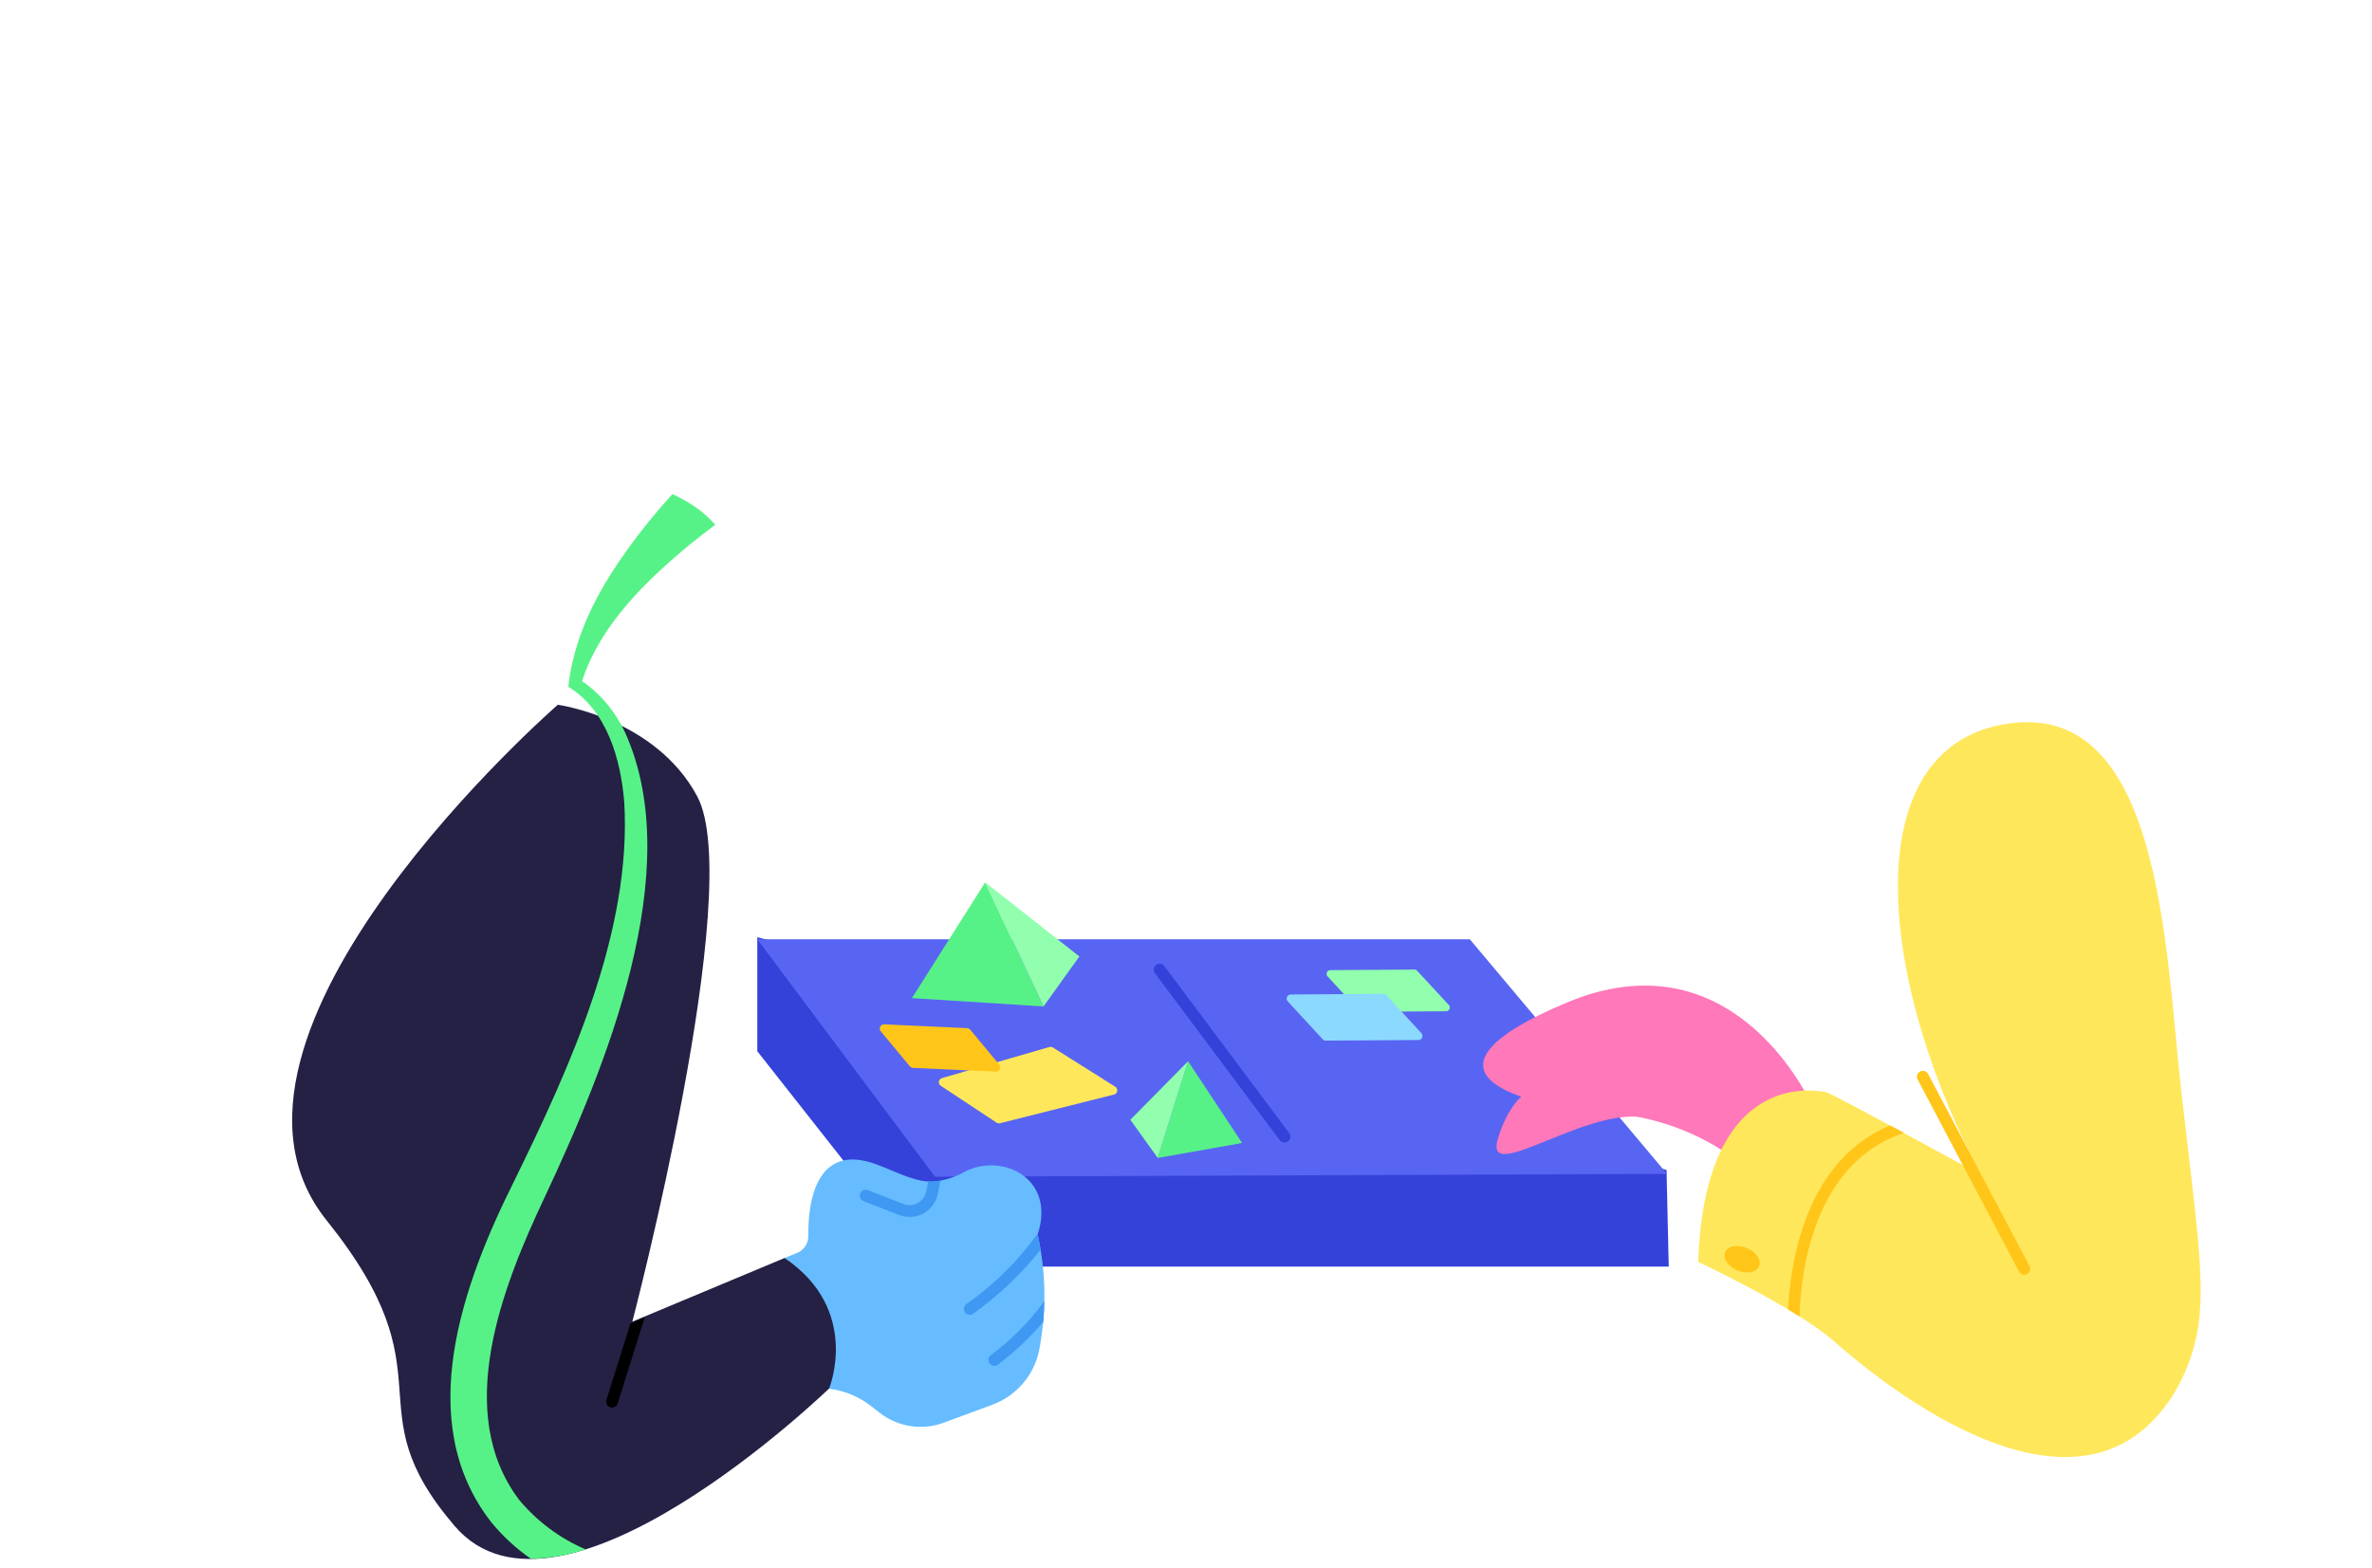 <svg width="180" height="119" viewBox="0 0 180 119" fill="none" xmlns="http://www.w3.org/2000/svg">
<g clip-path="url(#clip0_634_105860)">
<path d="M57.467 71.139V79.79L70.335 96.139H126.634L126.467 88.805L57.467 71.139Z" fill="#3442D9"/>
<path d="M57.467 71.293H111.536L126.503 89.102L70.949 89.314L57.467 71.293Z" fill="#5865F2"/>
<path d="M79.189 76.392L69.202 75.76L74.76 66.972L79.189 76.392Z" fill="#57F287"/>
<path d="M74.76 66.972L81.909 72.599L79.189 76.392L74.76 66.972Z" fill="#91FFAD"/>
<path d="M84.539 83.078L75.887 85.256C75.843 85.267 75.797 85.269 75.752 85.261C75.707 85.254 75.664 85.237 75.625 85.213L71.394 82.417C71.322 82.37 71.272 82.296 71.253 82.211C71.235 82.126 71.251 82.038 71.297 81.965C71.343 81.9 71.408 81.852 71.484 81.829L79.637 79.471C79.682 79.459 79.728 79.456 79.774 79.463C79.82 79.469 79.864 79.486 79.903 79.51L84.632 82.485C84.705 82.532 84.756 82.606 84.775 82.691C84.794 82.775 84.779 82.864 84.733 82.938C84.688 83.007 84.619 83.056 84.539 83.078Z" fill="#FFE75C"/>
<path d="M75.539 81.341L69.284 81.053C69.238 81.052 69.193 81.04 69.151 81.02C69.11 80.999 69.073 80.971 69.044 80.935L66.858 78.308C66.828 78.278 66.804 78.242 66.787 78.202C66.771 78.162 66.762 78.12 66.762 78.077C66.762 78.034 66.771 77.991 66.787 77.951C66.804 77.912 66.828 77.876 66.858 77.845C66.894 77.81 66.937 77.784 66.984 77.768C67.031 77.752 67.082 77.746 67.131 77.752L73.386 78.039C73.477 78.046 73.561 78.087 73.623 78.154L75.808 80.784C75.87 80.846 75.905 80.93 75.905 81.018C75.905 81.105 75.87 81.189 75.808 81.251C75.772 81.283 75.729 81.308 75.683 81.323C75.637 81.339 75.588 81.345 75.539 81.341Z" fill="#FFC619"/>
<path d="M100.953 73.636L107.33 73.593C107.37 73.593 107.409 73.601 107.446 73.617C107.482 73.633 107.515 73.657 107.542 73.687L109.942 76.278C109.968 76.305 109.988 76.338 110.001 76.373C110.015 76.409 110.02 76.446 110.019 76.484C110.017 76.522 110.008 76.559 109.992 76.593C109.975 76.627 109.953 76.658 109.924 76.683C109.872 76.731 109.805 76.757 109.734 76.758L103.361 76.801C103.321 76.802 103.281 76.794 103.244 76.778C103.207 76.763 103.174 76.74 103.146 76.712L100.748 74.117C100.71 74.077 100.683 74.026 100.673 73.972C100.663 73.917 100.669 73.86 100.691 73.809C100.713 73.757 100.749 73.714 100.796 73.683C100.843 73.652 100.897 73.636 100.953 73.636Z" fill="#91FFAD"/>
<path d="M97.946 75.484L104.976 75.438C105.019 75.437 105.063 75.446 105.103 75.463C105.143 75.481 105.179 75.506 105.209 75.538L107.854 78.409C107.913 78.468 107.945 78.548 107.945 78.632C107.945 78.715 107.913 78.795 107.854 78.854C107.797 78.909 107.721 78.939 107.642 78.94L100.612 78.987C100.568 78.987 100.524 78.978 100.483 78.961C100.443 78.944 100.406 78.918 100.375 78.886L97.731 76.016C97.672 75.957 97.639 75.878 97.639 75.795C97.639 75.712 97.672 75.633 97.731 75.574C97.758 75.545 97.792 75.523 97.829 75.507C97.866 75.492 97.906 75.484 97.946 75.484Z" fill="#8CD9FF"/>
<path d="M97.476 86.723C97.406 86.722 97.338 86.705 97.276 86.674C97.214 86.643 97.16 86.599 97.117 86.544L87.639 73.866C87.604 73.819 87.579 73.765 87.564 73.708C87.549 73.651 87.546 73.591 87.554 73.533C87.563 73.475 87.582 73.419 87.612 73.368C87.642 73.317 87.682 73.273 87.729 73.238C87.776 73.202 87.83 73.177 87.887 73.162C87.944 73.147 88.004 73.144 88.062 73.153C88.12 73.161 88.176 73.18 88.227 73.21C88.278 73.24 88.322 73.28 88.357 73.327L97.835 86.006C97.87 86.053 97.895 86.107 97.909 86.164C97.924 86.221 97.927 86.281 97.918 86.339C97.909 86.397 97.889 86.453 97.859 86.504C97.829 86.555 97.789 86.599 97.741 86.634C97.665 86.692 97.572 86.723 97.476 86.723Z" fill="#3442D9"/>
<path d="M87.855 87.893L94.257 86.756L90.159 80.551L87.855 87.893Z" fill="#57F287"/>
<path d="M90.159 80.551L85.777 84.994L87.855 87.893L90.159 80.551Z" fill="#91FFAD"/>
<path d="M59.537 95.487L60.477 95.106C60.734 95.004 60.953 94.826 61.107 94.596C61.261 94.366 61.342 94.095 61.338 93.818C61.31 91.665 61.73 86.591 66.534 88.389C68.153 88.995 69.621 89.824 70.992 89.67C71.748 89.582 72.48 89.346 73.145 88.974C75.958 87.434 80.164 89.386 78.743 93.696C79.392 96.62 79.424 99.648 78.836 102.585C78.631 103.501 78.2 104.351 77.581 105.057C76.962 105.763 76.176 106.303 75.294 106.626L71.637 107.979C70.834 108.28 69.968 108.372 69.119 108.247C68.27 108.121 67.467 107.782 66.786 107.261L66.068 106.701C65.154 105.996 64.067 105.548 62.921 105.406" fill="#66BCFF"/>
<path d="M79.173 100.339C79.216 99.815 79.238 99.287 79.249 98.756C78.113 100.325 76.741 101.708 75.183 102.858C75.136 102.894 75.096 102.939 75.067 102.991C75.037 103.042 75.018 103.099 75.01 103.158C75.002 103.217 75.007 103.277 75.022 103.335C75.037 103.392 75.064 103.446 75.1 103.493C75.137 103.54 75.182 103.58 75.234 103.609C75.285 103.639 75.342 103.658 75.401 103.666C75.46 103.673 75.52 103.669 75.577 103.654C75.635 103.638 75.688 103.612 75.736 103.575C76.992 102.621 78.145 101.536 79.173 100.339Z" fill="#3F99F2"/>
<path d="M73.593 99.797C73.687 99.796 73.779 99.766 73.855 99.71C75.778 98.341 77.498 96.708 78.965 94.859C78.897 94.464 78.825 94.073 78.736 93.696C78.741 93.665 78.75 93.635 78.764 93.606C77.27 95.694 75.433 97.514 73.331 98.989C73.283 99.023 73.243 99.067 73.212 99.117C73.181 99.167 73.16 99.222 73.151 99.281C73.141 99.338 73.144 99.398 73.157 99.455C73.171 99.512 73.196 99.566 73.231 99.614C73.272 99.671 73.326 99.718 73.389 99.75C73.453 99.782 73.522 99.798 73.593 99.797Z" fill="#3F99F2"/>
<path d="M70.991 89.67C70.805 89.684 70.618 89.684 70.431 89.67L70.284 90.431C70.218 90.767 70.02 91.063 69.736 91.254C69.451 91.445 69.103 91.515 68.766 91.45C68.692 91.435 68.618 91.414 68.547 91.385L65.86 90.334C65.805 90.312 65.746 90.302 65.687 90.303C65.628 90.304 65.57 90.317 65.516 90.341C65.462 90.364 65.413 90.398 65.373 90.441C65.332 90.483 65.3 90.534 65.278 90.588C65.257 90.643 65.246 90.702 65.248 90.761C65.249 90.82 65.262 90.878 65.285 90.932C65.309 90.986 65.343 91.035 65.385 91.076C65.428 91.116 65.478 91.148 65.533 91.17L68.221 92.218C68.474 92.319 68.745 92.371 69.018 92.372C69.526 92.372 70.018 92.195 70.411 91.873C70.803 91.55 71.072 91.101 71.171 90.603L71.368 89.605C71.237 89.634 71.111 89.656 70.991 89.67Z" fill="#3F99F2"/>
<path d="M42.33 53.494C42.33 53.494 13.503 78.585 24.789 92.634C34.417 104.634 26.619 106.629 34.503 115.83C42.484 125.161 62.917 105.391 62.917 105.391C62.917 105.391 65.375 99.434 59.537 95.487L47.985 100.317C47.985 100.317 56.619 67.4 52.912 60.452C49.747 54.51 42.33 53.494 42.33 53.494Z" fill="#242145"/>
<path d="M39.387 113.832C34.385 107.186 38.113 97.683 41.325 90.89C45.886 81.154 52.188 66.093 47.426 55.579C46.752 54.127 45.732 52.862 44.454 51.897L44.167 51.707C45.567 47.401 49.008 44.103 52.421 41.268C53.024 40.783 53.648 40.303 54.28 39.833C53.588 39.054 52.763 38.405 51.843 37.916C51.578 37.776 51.308 37.636 51.036 37.5C49.543 39.126 48.172 40.859 46.934 42.685C45.011 45.51 43.493 48.7 43.127 52.13C46.062 53.925 47.106 57.621 47.372 60.886C47.953 70.73 43.252 81.014 38.982 89.717C35.146 97.407 31.309 107.867 37.267 115.525C38.141 116.594 39.16 117.534 40.295 118.321C41.705 118.286 43.101 118.044 44.44 117.603C42.48 116.765 40.748 115.472 39.387 113.832Z" fill="#57F287"/>
<path d="M137.22 83.27C137.008 83.13 131.328 70.861 118.847 76.118C106.366 81.375 115.133 83.902 122.076 84.465C129.02 85.028 132.806 88.951 132.806 88.951L137.22 83.27Z" fill="#FF78B9"/>
<path d="M128.866 95.78C128.866 95.78 136.309 99.275 139.197 101.823C141.58 103.926 157.258 117.494 164.776 106.079C166.012 104.154 166.752 101.954 166.93 99.673C167.231 96.304 166.528 91.531 165.548 83.022C164.303 72.181 164.112 52.764 151.987 54.989C140.78 57.041 142.51 74.46 150.333 89.195C150.333 89.195 138.946 82.936 138.559 82.893C138.171 82.85 129.39 80.783 128.866 95.78Z" fill="#FFE75C"/>
<path d="M133.485 96.125C133.689 95.657 133.278 95.034 132.567 94.732C131.856 94.43 131.115 94.564 130.911 95.031C130.708 95.498 131.119 96.122 131.83 96.424C132.54 96.726 133.281 96.592 133.485 96.125Z" fill="#FFC619"/>
<path d="M153.613 96.756C153.531 96.756 153.451 96.734 153.381 96.692C153.311 96.651 153.253 96.591 153.214 96.519L145.52 81.935C145.465 81.83 145.453 81.707 145.488 81.593C145.523 81.48 145.602 81.384 145.707 81.329C145.812 81.273 145.935 81.261 146.049 81.296C146.163 81.331 146.258 81.41 146.313 81.515L154.011 96.099C154.065 96.205 154.076 96.328 154.04 96.441C154.005 96.555 153.926 96.65 153.821 96.706C153.757 96.74 153.685 96.757 153.613 96.756Z" fill="#FFC619"/>
<path d="M119.012 82.179C118.865 82.226 115.247 81.128 113.661 86.457C112.585 90.128 120.806 83.611 125.252 84.928C129.698 86.245 119.012 82.179 119.012 82.179Z" fill="#FF78B9"/>
<path d="M144.473 85.987L143.425 85.42C137.224 88.021 135.91 95.252 135.681 99.386C135.975 99.562 136.266 99.745 136.549 99.921C136.693 95.956 137.845 88.233 144.473 85.987Z" fill="#FFC619"/>
<path d="M46.309 106.818C46.352 106.833 46.397 106.84 46.442 106.84C46.537 106.84 46.63 106.81 46.708 106.754C46.785 106.698 46.843 106.618 46.872 106.528L48.921 100L47.845 100.452L46.022 106.255C45.986 106.367 45.995 106.489 46.048 106.595C46.101 106.7 46.194 106.781 46.305 106.818H46.309Z" fill="black"/>
</g>
<defs>
<clipPath id="clip0_634_105860">
<rect width="144.831" height="80.832" fill="white" transform="translate(22.169 37.5)"/>
</clipPath>
</defs>
</svg>
